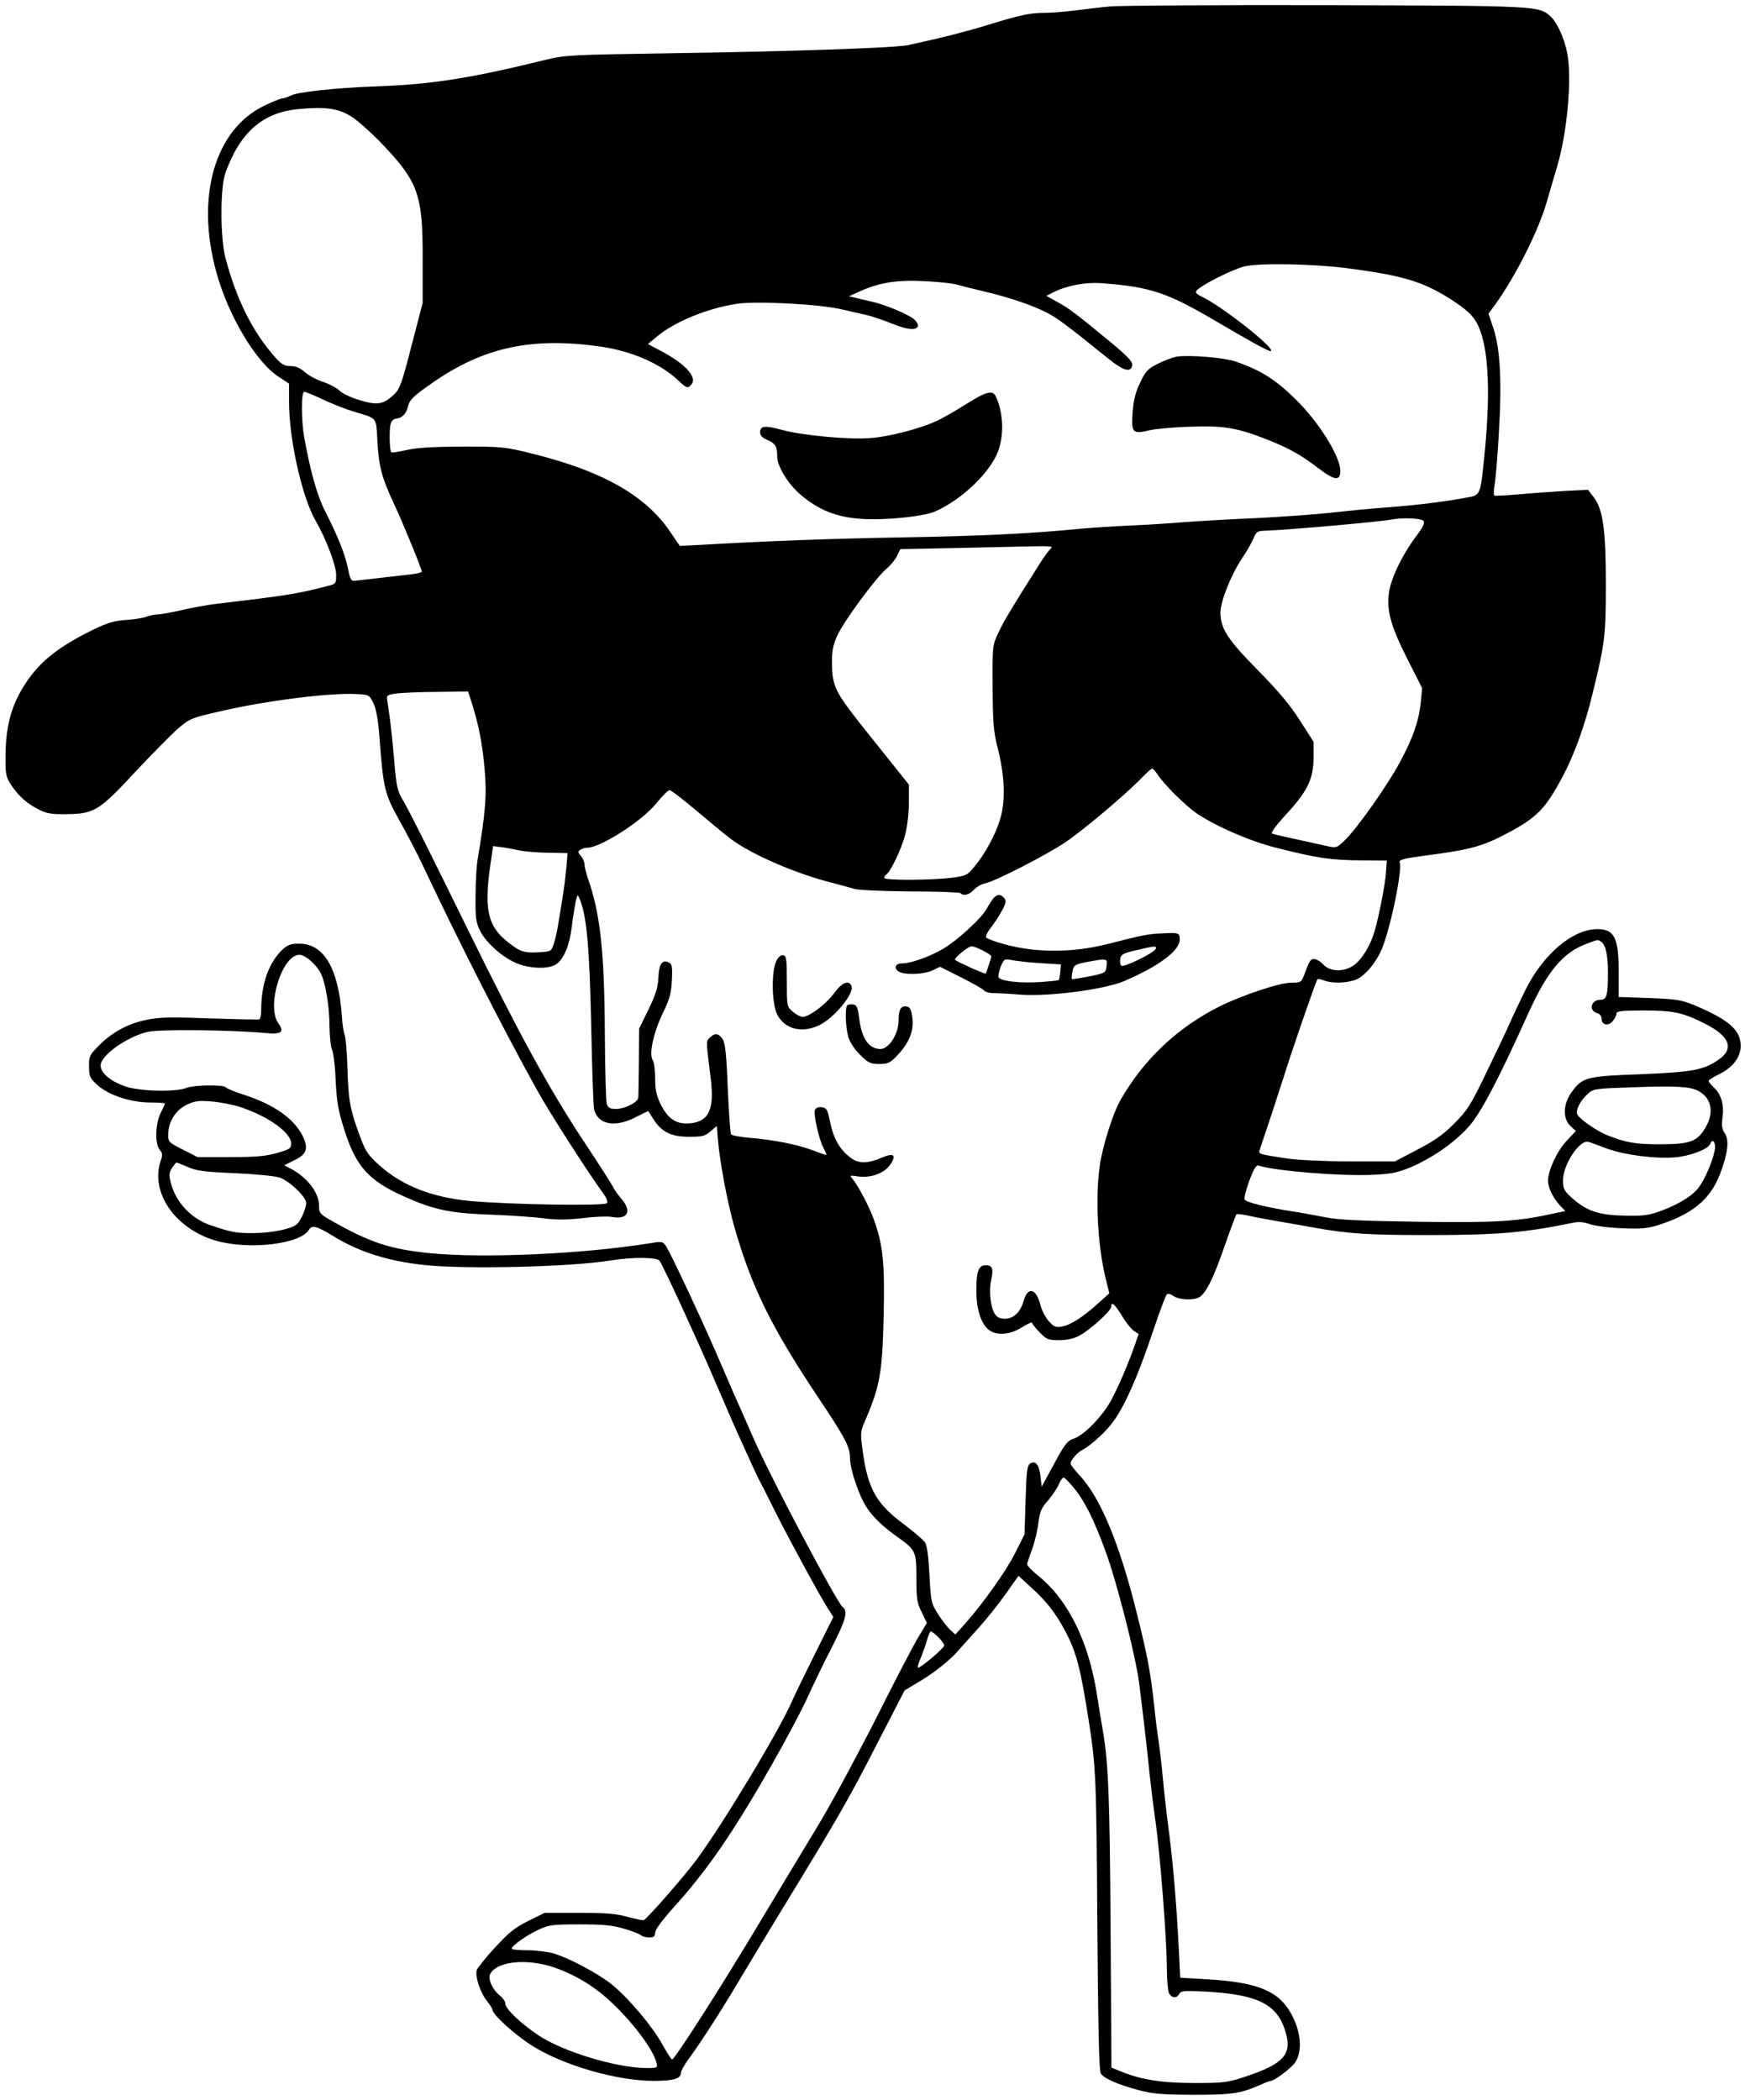 <?xml version="1.0" standalone="no"?>
<!DOCTYPE svg PUBLIC "-//W3C//DTD SVG 20010904//EN"
 "http://www.w3.org/TR/2001/REC-SVG-20010904/DTD/svg10.dtd">
<svg version="1.0" xmlns="http://www.w3.org/2000/svg"
 width="815pt" height="981pt" viewBox="0 0 815 981"
 preserveAspectRatio="xMidYMid meet">

<g transform="translate(0,981) scale(0.1,-0.1)"
fill="#000000" stroke="none">
<path d="M5185 9780 c-44 -4 -118 -13 -165 -19 -47 -6 -111 -11 -142 -11 -67
0 -113 -10 -263 -56 -96 -30 -226 -63 -375 -95 -62 -13 -566 -30 -1125 -38
-445 -7 -475 -8 -565 -30 -362 -89 -540 -116 -805 -125 -172 -6 -356 -26 -386
-42 -16 -8 -34 -14 -41 -14 -8 0 -45 -15 -84 -34 -230 -110 -321 -424 -224
-776 55 -203 186 -423 293 -491 l47 -31 0 -87 c0 -174 61 -446 125 -555 47
-81 95 -207 95 -251 0 -42 -1 -43 -43 -53 -133 -35 -188 -44 -512 -82 -49 -6
-127 -20 -171 -31 -45 -10 -93 -19 -107 -19 -14 0 -38 -5 -54 -11 -15 -6 -59
-13 -96 -15 -55 -4 -85 -13 -155 -47 -171 -84 -258 -157 -327 -272 -54 -90
-77 -181 -79 -305 -1 -98 1 -108 25 -145 35 -53 74 -88 129 -116 37 -19 59
-23 131 -22 129 1 153 16 326 203 80 85 169 175 198 200 51 43 63 48 192 77
213 50 516 88 638 81 59 -3 60 -4 79 -43 13 -27 22 -77 28 -155 18 -242 24
-267 91 -388 34 -60 84 -156 111 -213 176 -373 372 -758 536 -1054 58 -105
241 -389 309 -482 13 -17 20 -36 16 -43 -9 -14 -453 -7 -639 10 -178 17 -314
70 -421 164 -53 47 -67 67 -88 123 -51 135 -59 175 -64 323 -2 80 -8 154 -13
165 -5 11 -11 49 -13 85 -16 229 -85 344 -203 342 -36 0 -52 -6 -75 -28 -64
-61 -99 -160 -99 -281 0 -23 -4 -43 -10 -45 -5 -1 -109 1 -231 5 -183 7 -233
6 -296 -7 -87 -18 -162 -59 -225 -124 -40 -40 -43 -47 -42 -94 0 -47 4 -55 41
-88 53 -47 156 -80 246 -80 37 0 67 -2 67 -5 0 -3 -9 -23 -20 -45 -25 -50 -27
-145 -4 -171 13 -15 14 -24 5 -50 -51 -148 66 -318 256 -374 155 -45 397 -17
436 51 13 23 39 16 112 -29 119 -74 256 -118 427 -136 188 -21 688 -9 868 21
105 17 221 16 231 -2 27 -45 173 -363 249 -540 49 -113 99 -230 113 -260 53
-118 89 -196 101 -220 8 -14 42 -81 76 -150 72 -143 210 -396 247 -454 l25
-39 -85 -171 c-47 -94 -94 -191 -105 -216 -54 -129 -322 -575 -448 -746 -56
-76 -231 -276 -247 -283 -5 -2 -39 5 -76 15 -52 15 -100 19 -227 19 l-160 0
-77 -38 c-62 -31 -91 -54 -154 -123 -43 -46 -81 -94 -86 -106 -10 -28 17 -109
49 -147 13 -16 24 -34 24 -39 0 -21 100 -113 181 -165 142 -92 398 -167 571
-167 93 0 128 10 128 37 0 8 15 36 34 62 58 79 149 220 236 366 46 77 139 232
208 345 261 427 309 512 436 760 l131 254 60 36 c76 44 153 105 196 156 19 21
61 69 94 105 33 37 88 105 121 152 l61 86 61 -56 c66 -59 113 -119 155 -198
55 -103 74 -178 113 -430 32 -206 35 -266 39 -939 4 -508 8 -693 17 -703 19
-24 78 -49 168 -74 74 -20 108 -23 265 -24 184 0 221 6 322 51 17 8 34 14 37
14 19 0 100 62 117 89 30 49 26 129 -11 206 -59 123 -157 166 -411 180 l-117
7 -6 126 c-11 215 -27 410 -48 567 -11 83 -23 195 -28 250 -5 55 -14 129 -19
165 -6 36 -15 108 -20 160 -18 162 -30 228 -83 440 -81 325 -170 538 -269 642
-21 23 -39 46 -39 52 1 16 32 52 56 64 39 20 109 84 143 131 54 73 115 212
180 405 33 99 65 184 70 189 6 6 18 3 32 -7 26 -18 91 -21 119 -6 32 17 68 90
120 241 27 78 52 144 55 147 2 3 31 -1 62 -8 32 -7 92 -18 133 -25 41 -7 118
-20 170 -30 167 -29 249 -34 540 -34 313 0 442 11 665 57 28 6 52 4 80 -6 22
-8 88 -17 147 -19 84 -4 118 -2 165 12 166 52 250 120 297 243 36 95 43 155
22 188 -14 20 -16 37 -11 75 8 58 -6 107 -40 139 -14 13 -25 27 -25 31 0 4 20
17 45 29 67 32 105 81 105 135 0 73 -56 122 -213 188 -65 27 -85 30 -214 35
l-143 5 0 119 c0 157 -20 198 -99 198 -116 0 -253 -116 -337 -285 -27 -55 -60
-125 -73 -155 -13 -30 -62 -133 -108 -228 -75 -156 -90 -179 -151 -240 -50
-51 -93 -81 -172 -122 l-105 -55 -205 0 c-119 0 -243 6 -295 13 -137 21 -138
21 -132 40 3 9 21 64 41 122 19 58 51 155 70 215 39 126 153 455 159 461 2 3
16 0 31 -6 35 -13 91 -13 138 0 42 12 92 65 125 132 40 79 105 383 90 420 -4
12 19 18 116 31 215 28 270 43 387 105 138 73 178 114 258 264 56 106 104 239
140 388 58 236 62 272 62 511 0 254 -13 350 -57 407 l-26 34 -106 -5 c-58 -4
-155 -10 -216 -16 -60 -5 -112 -8 -116 -6 -3 3 -3 24 1 47 5 24 14 132 20 240
15 242 7 398 -25 494 l-23 69 33 45 c93 129 202 345 240 480 15 52 36 124 47
160 48 161 71 418 47 535 -14 69 -47 141 -78 169 -54 49 -61 49 -1051 52 -509
1 -961 -2 -1005 -6z m-3546 -513 c29 -18 96 -77 148 -132 168 -177 188 -236
187 -540 l0 -200 -52 -200 c-45 -176 -55 -203 -82 -228 -50 -47 -78 -51 -161
-26 -40 12 -82 32 -93 44 -12 12 -45 30 -74 40 -30 9 -69 30 -87 46 -23 20
-43 29 -68 29 -28 0 -42 8 -69 38 -106 117 -184 273 -235 467 -25 97 -25 329
0 398 69 191 176 284 347 298 121 11 178 3 239 -34z m4661 -711 c259 -34 351
-63 485 -150 61 -40 90 -66 109 -99 56 -95 70 -302 41 -602 -22 -219 -17 -207
-95 -221 -102 -19 -245 -36 -375 -45 -66 -5 -178 -16 -250 -24 -71 -8 -227
-19 -345 -25 -118 -5 -271 -14 -340 -19 -69 -6 -183 -13 -255 -16 -71 -3 -175
-10 -230 -15 -225 -22 -460 -34 -825 -40 -342 -6 -632 -17 -945 -35 l-100 -5
-45 66 c-115 170 -316 284 -648 366 -121 30 -136 32 -322 32 -138 -1 -214 -5
-260 -16 -36 -8 -68 -13 -72 -11 -5 2 -8 35 -8 73 0 67 6 82 38 86 22 4 40 24
47 53 7 33 24 50 115 113 238 166 464 215 785 169 147 -21 283 -81 366 -161
36 -34 42 -36 59 -15 27 33 -30 96 -142 155 l-62 33 40 33 c83 71 238 134 376
155 92 14 389 -2 489 -26 35 -8 87 -20 114 -26 28 -6 82 -25 122 -41 72 -29
113 -33 120 -11 2 6 -5 20 -16 30 -24 23 -137 70 -195 83 -23 5 -57 13 -76 18
l-35 8 46 21 c95 43 175 56 301 50 65 -3 134 -10 155 -16 21 -6 78 -20 128
-32 123 -29 230 -66 297 -101 52 -28 88 -55 288 -216 68 -55 103 -64 108 -27
2 16 -23 42 -100 106 -164 135 -190 155 -247 187 l-54 30 29 15 c65 33 152 50
231 44 224 -17 303 -43 523 -172 154 -91 252 -145 263 -145 38 0 -209 198
-312 250 -37 18 -41 24 -30 35 28 28 165 96 219 110 69 18 325 13 490 -9z
m-4792 -612 c42 -20 106 -45 142 -56 116 -35 106 -22 113 -145 7 -115 20 -165
80 -293 39 -83 127 -298 127 -310 0 -4 -24 -10 -52 -13 -29 -3 -96 -11 -148
-17 -52 -6 -104 -12 -114 -13 -16 -2 -21 8 -31 58 -13 65 -46 148 -106 266
-37 71 -69 185 -98 345 -14 78 -15 214 0 214 6 0 45 -16 87 -36z m5140 -567
c8 -9 -1 -28 -34 -72 -67 -90 -121 -203 -128 -271 -9 -82 12 -154 90 -308 l66
-130 -6 -65 c-9 -87 -35 -164 -95 -276 -56 -107 -200 -311 -259 -369 -40 -38
-40 -38 -89 -27 -26 6 -69 15 -95 21 -79 17 -142 31 -156 36 -9 2 14 34 62 87
102 110 130 167 131 266 l0 76 -64 100 c-45 71 -102 139 -197 235 -142 145
-173 193 -174 268 0 53 49 176 101 254 21 31 45 73 53 92 13 32 19 36 53 37
88 2 536 41 598 53 50 9 133 5 143 -7z m-1740 -129 c-8 -7 -31 -38 -50 -68
-134 -211 -170 -272 -195 -325 -28 -60 -28 -61 -27 -255 1 -167 4 -208 24
-285 33 -130 37 -246 11 -332 -22 -73 -72 -165 -124 -226 -29 -35 -38 -39
-102 -47 -94 -12 -315 -13 -315 -1 0 6 4 12 9 16 20 11 72 121 88 184 10 37
18 104 18 151 l0 85 -167 209 c-182 227 -191 243 -192 361 -1 54 5 83 24 125
29 66 182 273 231 314 19 16 41 43 49 60 l15 31 255 5 c140 3 302 7 359 8 85
2 102 0 89 -10z m-2705 -720 c32 -103 49 -184 60 -306 11 -124 6 -197 -33
-432 -5 -30 -9 -106 -9 -169 -1 -99 2 -120 21 -159 28 -54 96 -117 163 -148
60 -29 158 -33 193 -8 35 24 61 86 72 171 5 43 14 96 18 118 9 40 9 40 20 14
32 -79 45 -218 53 -584 4 -203 10 -382 14 -398 18 -70 96 -85 191 -37 32 16
60 30 61 30 1 0 11 -16 23 -35 38 -62 84 -85 167 -85 62 0 76 3 101 25 l30 25
5 -63 c9 -106 43 -287 75 -402 81 -285 173 -472 391 -799 130 -195 151 -234
151 -288 0 -53 44 -181 80 -233 33 -48 76 -88 148 -139 79 -57 82 -64 82 -189
0 -96 3 -115 25 -158 l24 -50 -38 -63 c-21 -34 -111 -206 -199 -382 -89 -175
-210 -400 -270 -499 -60 -99 -186 -308 -280 -465 -177 -296 -391 -630 -403
-630 -4 0 -25 33 -47 73 -47 85 -166 225 -243 284 -64 49 -194 118 -263 138
-27 8 -83 15 -123 15 -40 0 -73 3 -73 8 0 13 70 63 125 88 49 23 67 25 192 25
111 0 152 -4 207 -20 38 -11 74 -25 80 -31 5 -5 23 -10 38 -10 22 0 28 5 28
23 0 13 33 58 86 117 158 175 275 345 455 660 67 118 144 262 170 320 26 58
77 163 113 233 67 131 78 171 51 191 -27 21 -337 607 -415 786 -18 41 -43 98
-55 125 -13 28 -55 124 -94 215 -77 182 -237 524 -261 560 -15 22 -18 22 -85
11 -310 -49 -764 -69 -1015 -45 -190 19 -283 50 -467 155 -49 28 -53 33 -53
68 0 60 -56 133 -134 173 l-28 15 48 24 c58 28 66 56 36 116 -41 79 -134 144
-269 188 -46 14 -85 31 -88 36 -9 13 -148 11 -182 -2 -49 -21 -220 -17 -287 6
-70 24 -116 63 -116 98 0 47 122 134 220 157 53 13 388 9 546 -5 79 -8 94 3
64 45 -57 80 17 320 99 320 26 0 77 -44 98 -84 23 -44 42 -156 42 -254 1 -46
6 -92 11 -103 6 -11 13 -61 16 -112 6 -135 12 -172 45 -273 53 -164 112 -229
274 -302 143 -64 216 -79 410 -86 88 -3 198 -11 245 -17 63 -8 110 -7 182 1
54 7 114 9 133 6 78 -15 99 26 45 87 -16 19 -33 43 -37 53 -5 11 -65 105 -134
209 -160 241 -309 514 -535 975 -199 405 -273 553 -307 613 -32 53 -35 68 -46
195 -6 75 -16 166 -21 202 -5 36 -11 74 -12 85 -3 17 4 21 47 26 28 3 113 7
190 7 l141 2 17 -52z m3203 -335 c32 -49 128 -144 184 -183 89 -60 250 -130
370 -160 194 -49 256 -58 401 -59 l116 -1 -4 -57 c-4 -57 -33 -204 -53 -273
-17 -59 -52 -120 -87 -151 -46 -40 -118 -42 -153 -4 -13 14 -32 25 -42 25 -18
0 -22 -6 -48 -77 -12 -31 -16 -33 -58 -33 -55 0 -226 -57 -336 -111 -199 -100
-357 -250 -466 -443 -32 -58 -78 -202 -92 -291 -24 -154 -12 -389 28 -545 l15
-61 -52 -47 c-71 -64 -128 -101 -168 -108 -30 -6 -38 -3 -63 25 -15 17 -33 51
-39 76 -19 77 -59 87 -78 19 -14 -52 -47 -84 -88 -84 -23 0 -37 7 -47 23 -20
32 -28 107 -17 157 12 53 6 70 -25 70 -34 0 -44 -28 -44 -119 0 -89 23 -158
61 -185 37 -26 98 -20 152 14 26 16 47 26 47 21 0 -4 16 -24 35 -44 33 -34 41
-37 91 -37 35 0 69 7 93 20 48 24 151 117 151 136 0 27 16 13 50 -42 18 -31
44 -63 56 -71 l22 -14 -18 -52 c-31 -89 -74 -189 -110 -257 -41 -76 -127 -164
-175 -180 -30 -10 -42 -25 -92 -118 l-58 -107 -5 47 c-7 57 -23 77 -48 62 -15
-10 -18 -34 -22 -171 l-5 -160 -42 -84 c-41 -84 -152 -239 -236 -334 l-45 -50
-22 20 c-13 11 -39 44 -58 74 -33 52 -34 57 -41 185 -5 91 -11 138 -22 153 -8
11 -51 48 -96 82 -129 95 -169 165 -193 338 -12 87 -12 95 8 141 72 166 83
228 89 493 6 253 -3 336 -48 459 -22 59 -72 153 -97 183 -15 17 -14 18 24 12
60 -9 124 14 152 55 31 46 16 57 -43 31 -58 -25 -102 -27 -135 -4 -56 39 -87
91 -104 177 -11 54 -16 61 -38 64 -16 2 -28 -3 -32 -13 -7 -20 18 -134 39
-175 8 -16 15 -31 15 -34 0 -2 -27 6 -59 19 -72 28 -187 51 -299 60 -45 4 -85
11 -88 17 -3 5 -10 102 -15 215 -6 159 -12 211 -24 229 -18 28 -37 30 -60 7
-18 -18 -18 -11 4 -188 19 -145 -8 -204 -95 -212 -65 -6 -103 19 -138 88 -20
42 -26 67 -26 121 0 38 -5 77 -12 87 -18 29 5 131 49 221 29 60 38 89 41 149
3 55 1 76 -9 82 -34 21 -51 0 -54 -67 -2 -46 -12 -79 -46 -149 l-44 -90 -1
-155 c-1 -85 -2 -161 -3 -168 -2 -21 -64 -52 -103 -52 -29 0 -38 5 -44 23 -4
12 -8 157 -9 322 -2 389 -21 569 -80 734 -8 24 -15 53 -15 64 0 11 -8 29 -17
39 -15 17 -15 20 -3 28 8 6 23 10 32 10 63 0 258 126 324 208 27 33 54 61 61
61 6 1 60 -41 120 -91 60 -51 134 -112 164 -135 97 -74 307 -165 484 -209 33
-9 76 -20 95 -26 20 -6 134 -11 262 -12 124 0 230 -4 234 -8 14 -15 41 -8 63
16 12 13 36 27 53 30 45 9 280 129 373 191 83 56 277 219 355 299 24 25 47 46
51 46 4 0 15 -12 25 -27z m-2984 -355 c26 -5 88 -11 138 -11 l91 -2 -6 -70
c-4 -38 -10 -92 -15 -120 -4 -27 -13 -84 -20 -125 -6 -41 -17 -91 -24 -110
-11 -34 -14 -35 -66 -38 -73 -4 -90 1 -150 49 -91 72 -109 150 -81 351 l14 96
36 -5 c20 -2 57 -9 83 -15z m5055 -426 c22 -14 33 -63 33 -145 0 -106 -6 -127
-35 -127 -45 0 -57 -52 -14 -63 11 -3 19 -14 19 -25 0 -30 32 -37 52 -12 10
12 18 28 18 36 0 11 25 14 128 14 137 0 184 -10 287 -63 115 -58 136 -117 60
-168 -70 -48 -123 -57 -365 -67 -253 -9 -269 -14 -320 -84 -40 -55 -42 -123
-5 -158 l25 -23 -44 -47 c-44 -47 -86 -138 -86 -186 0 -31 24 -81 56 -115 l25
-26 -53 -11 c-172 -38 -268 -44 -633 -39 -271 4 -378 9 -435 21 -41 8 -106 20
-145 26 -124 19 -227 44 -232 57 -3 7 7 47 22 88 22 58 32 74 44 70 82 -25
375 -49 525 -43 94 4 122 10 183 35 99 42 201 112 268 185 58 62 140 218 284
537 86 191 160 280 265 320 60 23 58 23 73 13z m453 -697 c63 -32 77 -99 37
-169 -38 -68 -73 -81 -212 -81 -117 0 -160 7 -250 43 -50 20 -131 77 -139 98
-7 19 14 62 49 94 26 24 33 25 203 31 209 7 274 4 312 -16z m-6808 -76 c132
-44 238 -120 238 -171 0 -22 -7 -27 -67 -44 -53 -15 -101 -19 -219 -19 l-151
0 -69 35 c-69 35 -69 36 -68 76 1 56 36 110 87 134 35 17 55 20 114 15 40 -3
100 -15 135 -26z m6380 -193 c83 -31 230 -50 323 -42 72 7 152 38 162 62 9 24
23 15 23 -13 0 -42 -46 -154 -81 -196 -33 -40 -108 -83 -197 -112 -40 -13 -78
-16 -155 -13 -115 3 -170 23 -239 86 -33 30 -38 40 -38 79 0 74 79 192 119
179 9 -2 46 -16 83 -30z m-6625 -87 c39 -18 78 -23 218 -29 94 -4 187 -13 209
-20 44 -13 126 -90 126 -119 0 -26 -26 -85 -44 -100 -27 -22 -119 -41 -205
-41 -81 0 -101 4 -198 37 -89 30 -161 106 -184 194 -11 41 -10 50 4 73 10 14
19 26 21 26 3 0 26 -10 53 -21z m4140 -1501 c49 -60 91 -144 146 -293 51 -137
141 -489 157 -615 16 -125 39 -321 50 -435 6 -55 17 -145 25 -200 23 -157 55
-569 55 -708 0 -49 5 -97 10 -108 13 -23 36 -25 48 -2 8 14 24 15 125 10 246
-14 334 -60 372 -191 30 -102 -11 -147 -185 -205 -88 -29 -103 -31 -241 -31
-152 0 -249 15 -346 55 l-42 17 -4 651 c-4 611 -10 769 -36 922 -6 33 -18 107
-27 165 -39 253 -136 449 -277 561 -28 23 -51 47 -50 53 1 6 12 38 24 71 12
33 25 88 29 123 7 52 14 69 44 102 19 22 42 56 51 76 8 20 19 34 24 32 5 -1
26 -24 48 -50z m-635 -695 c15 -15 28 -32 28 -39 0 -12 -108 -104 -122 -104
-4 0 1 20 12 45 10 24 24 63 30 85 6 22 14 40 17 40 4 0 20 -12 35 -27z
m-1772 -1551 c114 -45 197 -102 290 -199 85 -89 153 -186 166 -238 6 -24 5
-25 -47 -25 -142 1 -392 77 -506 154 -83 56 -153 123 -153 147 0 10 -11 26
-24 36 -36 29 -59 79 -46 103 34 63 189 74 320 22z"/>
<path d="M5495 8144 c-16 -3 -55 -17 -85 -32 -48 -24 -59 -34 -84 -87 -22 -45
-31 -80 -36 -138 -7 -99 -1 -106 78 -87 31 7 119 15 195 17 154 5 214 -5 352
-59 104 -41 155 -69 241 -134 77 -59 104 -62 104 -14 0 67 -99 227 -207 333
-95 94 -165 138 -282 178 -56 19 -215 32 -276 23z"/>
<path d="M4515 7924 c-49 -31 -113 -68 -142 -81 -78 -36 -218 -72 -304 -79
-98 -9 -323 12 -417 38 -81 22 -102 19 -102 -12 0 -14 11 -26 34 -35 37 -16
46 -31 46 -78 0 -45 50 -127 107 -176 119 -102 236 -130 458 -111 80 7 141 18
170 30 116 50 242 165 289 264 37 78 35 196 -4 276 -14 29 -46 20 -135 -36z"/>
<path d="M4639 5613 c-8 -10 -21 -30 -29 -45 -21 -43 -138 -151 -207 -191 -64
-37 -149 -67 -189 -67 -31 0 -41 -20 -19 -37 26 -18 117 -16 160 4 l35 17 98
-49 c53 -27 102 -54 107 -61 6 -7 26 -13 45 -13 19 0 76 -3 125 -7 136 -10
392 24 485 63 161 69 260 142 260 194 0 32 -3 33 -85 29 -60 -2 -93 -9 -250
-49 -175 -45 -357 -42 -510 6 -27 8 -54 19 -59 23 -4 5 5 26 22 47 16 21 40
57 52 80 19 35 21 45 10 58 -16 20 -34 19 -51 -2z m-49 -243 c22 -11 40 -23
40 -27 0 -6 -22 -73 -26 -81 -2 -4 -135 56 -143 64 -8 7 60 63 77 64 7 0 31
-9 52 -20z m808 8 c-7 -19 -151 -89 -161 -79 -5 5 -7 19 -5 32 3 20 13 26 73
40 88 21 98 22 93 7z m-538 -67 l95 -6 -3 -35 c-2 -19 -5 -37 -7 -38 -2 -2
-39 -6 -83 -9 -96 -7 -191 4 -198 22 -3 7 2 29 10 50 15 36 17 37 53 30 21 -4
81 -11 133 -14z m308 -13 c-3 -32 -4 -33 -81 -49 -42 -8 -79 -14 -81 -12 -2 2
0 18 3 36 6 29 11 32 66 43 97 18 97 18 93 -18z"/>
<path d="M3626 5321 c-24 -46 -22 -200 4 -250 35 -69 116 -89 198 -49 71 36
162 147 149 182 -12 30 -45 17 -81 -33 -38 -52 -117 -111 -147 -111 -10 0 -31
11 -46 24 -28 24 -28 25 -28 142 0 104 -2 119 -17 122 -11 2 -23 -8 -32 -27z"/>
<path d="M3957 5114 c-11 -12 -8 -103 5 -148 7 -24 30 -59 55 -83 38 -38 48
-43 89 -43 42 0 51 5 84 39 56 59 79 115 71 176 -4 38 -11 51 -25 53 -28 6
-39 -13 -39 -62 1 -63 -44 -136 -85 -136 -53 0 -88 49 -99 142 -7 53 -11 63
-28 66 -12 2 -24 0 -28 -4z"/>
</g>
</svg>

